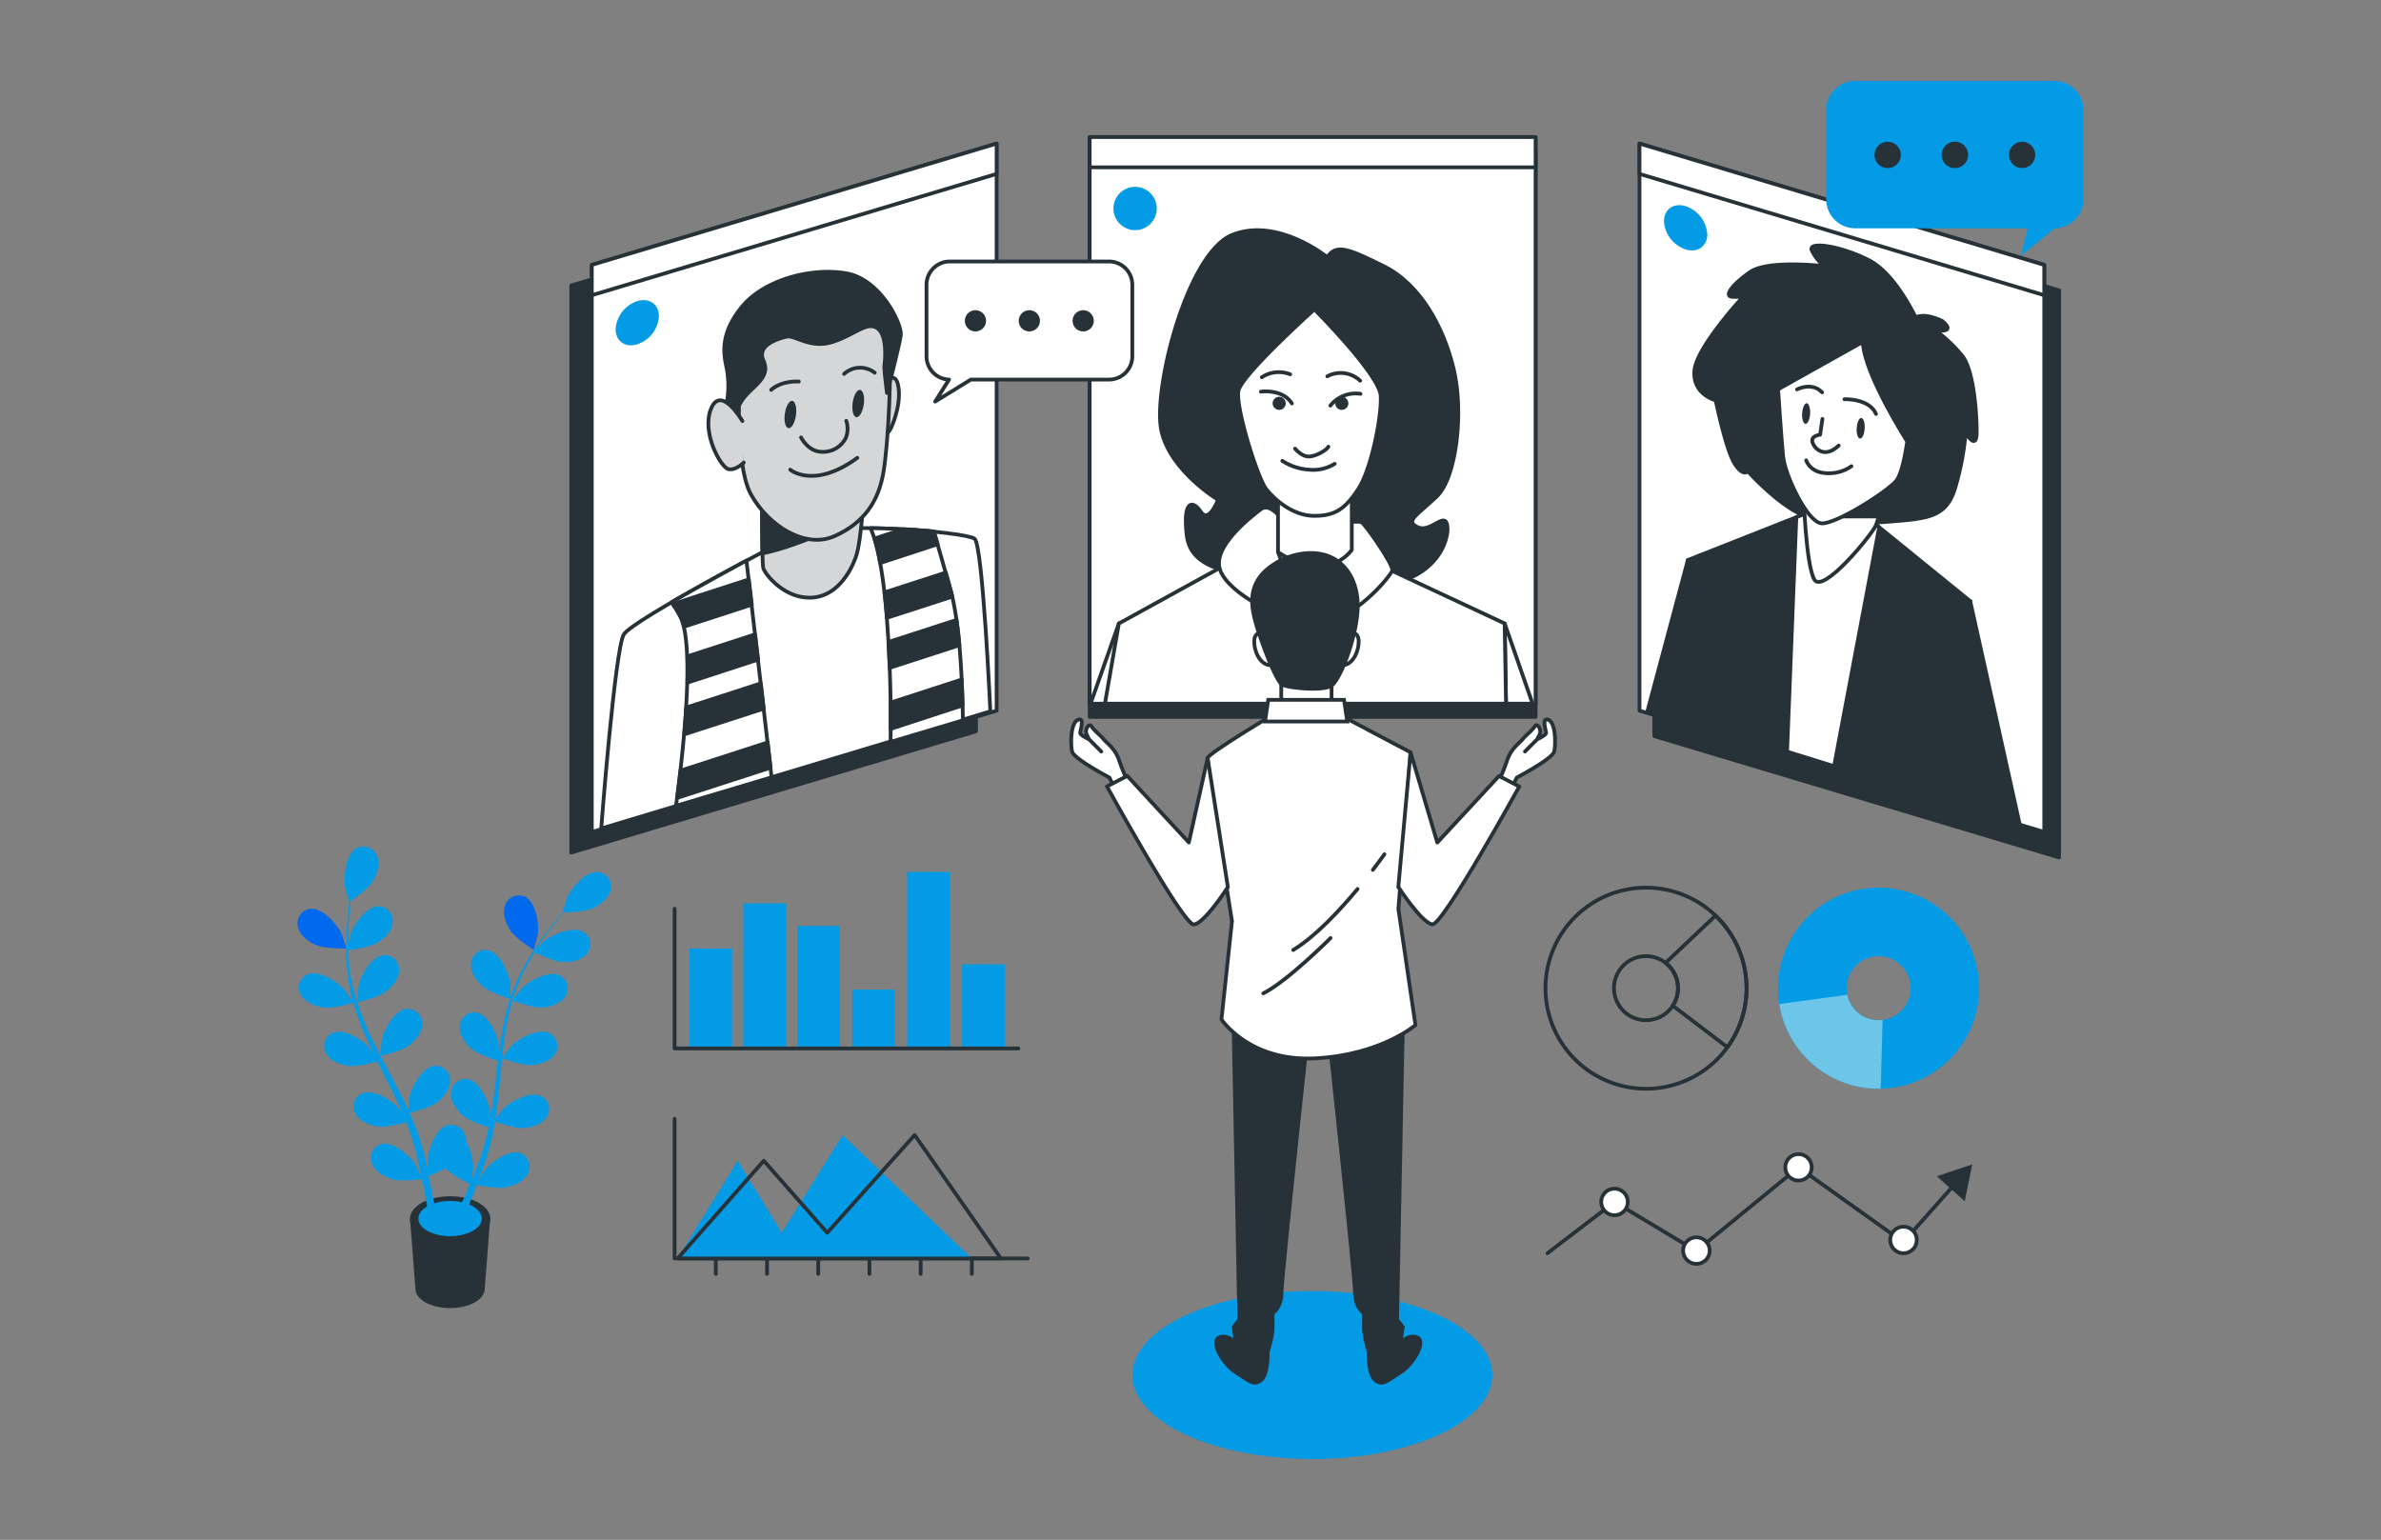 <svg id="Layer_1" data-name="Layer 1" xmlns="http://www.w3.org/2000/svg" viewBox="0 0 633.66 409.82"><rect x="0" y="0" width="633.66" height="409.82" fill="#808080" stroke="none"/><defs><style>.cls-1{fill:#039be5}.cls-2,.cls-5{fill:#263238}.cls-2,.cls-3,.cls-4,.cls-6,.cls-7{stroke:#263238}.cls-2,.cls-3,.cls-4,.cls-6{stroke-linecap:round;stroke-linejoin:round}.cls-3,.cls-7{fill:#fff}.cls-4{fill:#d4d6d7}.cls-6{fill:none}.cls-7{stroke-miterlimit:10}.cls-10{fill:#0169ee}</style></defs><ellipse class="cls-1" cx="349.25" cy="365.94" rx="47.9" ry="22.35"/><path class="cls-2" d="M259.75 194.62l-107.72 32.29V75.98l107.72-32.29v150.93z"/><path class="cls-3" d="M265.23 189.14L157.5 221.43V70.5l107.73-32.29v150.93z"/><path class="cls-3" d="M265.23 46.28L157.5 78.57V70.5l107.73-32.29v8.07z"/><path class="cls-1" d="M175.36 84.13a8.42 8.42 0 01-5.76 7.5c-3.18 1-5.76-.84-5.76-4a8.41 8.41 0 015.76-7.49c3.18-.99 5.76.86 5.76 3.99z"/><path class="cls-3" d="M211 142.67s-42.66 22.22-45 26.19-6 51.64-6 51.64l103.56-31.18s-2-44.09-4.18-45.93-39.1-4.98-48.38-.72z"/><path class="cls-3" d="M181 164c4 7.66.86 36-1.1 50.46l25.44-7.59-6.69-57.68c-6.18 3.34-13.68 7.45-19.94 11.09A30.6 30.6 0 01181 164z"/><path class="cls-2" d="M201.74 175.55l-.78-6.72-18 5.84a102 102 0 010 7zm-2.47-21.34l-20.2 6.55a29.06 29.06 0 012 3.24 11.93 11.93 0 011 2.78l18-5.85zm5.8 50.1l-.78-6.72-23.18 7.51c-.3 2.61-.61 5.05-.9 7.26zm-22.97-8.86l21.15-6.85-.78-6.72-19.83 6.42c-.15 2.37-.33 4.77-.54 7.15z"/><path class="cls-4" d="M202.83 129.13s-.16 20.55.32 22.11 5.36 7.87 12.35 7.83 10.78-6.65 12.29-10.89 2.29-18.94 2.29-18.94-19.97 5.69-27.25-.11z"/><path class="cls-2" d="M208.87 131.43a12.69 12.69 0 01-6-2.3s-.09 11.74.07 18.14c8.8-1.78 20-7.21 20-7.21z"/><path class="cls-4" d="M233.43 103.38s4.34-5.48 5.47-1.3-.78 9.76-1.86 12a15.94 15.94 0 01-3.79 4.37z"/><path class="cls-4" d="M197 96.75s-1.85 26.35 2.84 34.81 14.51 14.59 22.28 11.11 11.66-9.14 13-17 2.37-29.65 1.24-33.84-3.56-11-18.91-9-18.94 8.33-20.45 13.92z"/><path class="cls-2" d="M195.57 111.17a12.3 12.3 0 013.1-6.11c2.73-3 6.35-5 4.49-9.16s4.07-5.76 6.16-6.31 6.34 3.35 12.31 1.4 9.11-5.57 11.9-3.6 1.94 9.1 1.83 10 .7 7.2.7 7.2 3.33-12.65 3.67-15.44-5.29-14.83-14.55-16.42-21.79 1.67-27.73 8.92-4.89 12.57-4 16.65a25.44 25.44 0 010 8.71s.78 6.91 2.12 4.16z"/><path class="cls-4" d="M197.58 112.05s-5.64-9.72-8.32-3.35 2.59 15.7 4.58 16.15 4.1-1.75 4.1-1.75"/><path class="cls-5" d="M211.85 110.37c-.24 2-1.11 3.62-1.94 3.58s-1.31-1.68-1.06-3.69 1.11-3.61 1.94-3.58 1.3 1.69 1.06 3.69zm18.05-2.92c-.24 2-1.11 3.61-1.94 3.58s-1.3-1.69-1.06-3.69 1.11-3.62 1.94-3.58 1.31 1.68 1.06 3.69z"/><path class="cls-6" d="M225.22 112a6.61 6.61 0 01-.08 4.45 6.74 6.74 0 01-6.66 3.78c-3.44-.13-5.29-3.81-5.29-3.81m-2.88 8.58s6.25 5.32 17.85-3.15m-22.92-18.09s2.32-2.41 7.35-2.22m12.06-2.03a6.31 6.31 0 018.13-.32"/><path class="cls-3" d="M253 157.13c-2-7.12-3.47-12.27-4.49-15.64-5-.48-11-.85-16.85-.93 1.2 2.59 2.9 8.26 4.08 20.51a359.86 359.86 0 011.26 36.38l19.26-5.75c-.14-9.9-.74-25.48-3.26-34.57z"/><path class="cls-2" d="M234.26 149.84l15.28-5-1-3.4c-2.49-.24-5.24-.45-8.11-.62l-7.69 2.5a58.05 58.05 0 011.52 6.52zm1.79 14.58l17.39-5.63c-.14-.57-.27-1.13-.42-1.66l-1.32-4.75-16.3 5.28c.12 1.08.25 2.2.36 3.41s.24 2.23.29 3.35zm19.27 7.3c-.2-2.31-.45-4.58-.76-6.73l-18.08 5.86c.13 2.3.23 4.61.3 6.88zm.84 16.02c-.05-2.17-.12-4.5-.23-6.89L237 187v7zM290 39.87h118.67V190.8H290z"/><path class="cls-3" d="M290 36.48h118.67v150.93H290z"/><path class="cls-3" d="M290 36.48h118.67v8.06H290z"/><path class="cls-1" d="M307.85 55.49a5.76 5.76 0 11-5.76-5.76 5.76 5.76 0 015.76 5.76z"/><path class="cls-2" d="M353.22 68.43S340 57.67 327.93 62.51s-21.26 41.43-18.84 52.19 15.07 18.3 15.07 18.3-2.42 6.45-4.57 3.23-4.85-3.23-3.77 6.18 12.38 10 21 11.3 28.52 4 37.94.27S386 141.61 385 139.18s-4.57 2.7-7.8 1.08-.27-3 5.11-8.07 7.27-22.6 4.58-33.9-8.89-22.6-18.61-27.44-12.64-5.92-15.06-2.42z"/><path class="cls-3" d="M407.87 187.27l-7.43-21.34.36 21.34h7.07zm-112.24 0l2.13-21.33-7.53 21.33h5.4z"/><path class="cls-3" d="M400.8 187.27l-.36-21.34-35.56-16.62-28.46-4.66-38.66 21.29-3.7 21.33H400.8z"/><path class="cls-3" d="M341.54 138.67s-3.41-5.12-6-3.13-13.09 10-10.81 16.22 16.5 13.94 25.89 13.94 19.63-12.52 19.92-13.94-7.12-12.23-8.25-12.8-12.49 1.13-20.75-.29zm-1.42 8.25s5.13 16.43 18.41 15.57"/><path class="cls-3" d="M340.12 130.42v16.5a21 21 0 0010.53 3.7 10.87 10.87 0 009.1-4.27v-15.93s-15.36 3.13-19.63 0z"/><path class="cls-6" d="M331.47 110.51s-2-5.19-3.45 0 6.33 13 6.33 9.79-2.88-9.79-2.88-9.79zm36.12 0s2-5.19 3.45 0-6.33 13-6.33 9.79 2.88-9.79 2.88-9.79z"/><path class="cls-3" d="M349.8 82.33S330.45 99.69 329.59 104s5.12 23.33 7.4 26.18 7.11 7.11 12.81 7.11 8.25-2 11.66-7.11 6.26-19.07 6-24.76-17.66-23.09-17.66-23.09z"/><path class="cls-6" d="M335.57 104.24s5.69-.85 8.25 3.13m10.24.57a8.66 8.66 0 018-3.13"/><path class="cls-5" d="M342.17 107.34a1.74 1.74 0 10-1.73 1.74 1.73 1.73 0 001.73-1.74zm16.67 0a1.74 1.74 0 10-1.74 1.74 1.74 1.74 0 001.74-1.74z"/><path class="cls-6" d="M344.66 119.4s1.69 2.09 3.64 2.09 4.95-1.83 5.21-2.61m-12.24 3.78a14.72 14.72 0 007.16 2.34 10.91 10.91 0 006.77-1.56m-19.39-23.04a8.24 8.24 0 017.55-.78m9.89.52a7.57 7.57 0 018.72 1.17"/><path class="cls-2" d="M440.27 195.92l107.72 32.29V77.28L440.27 44.99v150.93z"/><path class="cls-3" d="M436.32 189.14l107.72 32.29V70.5L436.32 38.21v150.93z"/><path class="cls-3" d="M436.32 46.28l107.72 32.29V70.5L436.32 38.21v8.07z"/><path class="cls-1" d="M442.84 58.88a8.41 8.41 0 005.76 7.49c3.18 1 5.76-.84 5.76-4a8.42 8.42 0 00-5.76-7.5c-3.18-.98-5.76.82-5.76 4.01z"/><path class="cls-2" d="M509.81 84.46s-.21-.44-.58-1.17c-1.56-3-6.1-11.08-11.79-14-7.07-3.7-16.44-5.29-15.26-2.64a11.51 11.51 0 003.37 4.19s-15-1.82-19.85 1.59-7.14 6.57-4.49 6.57h2.66s-12.42 13.39-12.94 19.69 5.67 7.86 5.67 7.86 2.71 13.11 5 16.78 3.55 2.1 3.55 2.1 7.27 8.12 13.79 11.27 14.47 2.87 24.53 2.07 14.55-1.32 16.87-8.93a74.15 74.15 0 002.79-14.69s2.88 5 2.93 0-.74-16.52-3.84-20.45a39.13 39.13 0 00-7.22-6.84s5.89 1 2-2.36c0 0-4.33-2.36-7.19-1.04zm-60.61 64.58l-10.8 40.36 11.67 3.67-.87-44.03zm75.14 10.95l13.1 59.09-14.36-4.27 1.26-54.82z"/><path class="cls-2" d="M481.83 136.16l-32.63 12.88.87 44.03 73.01 21.74 1.26-54.82-26.46-21.49-16.05-2.34z"/><path class="cls-3" d="M475.6 200.03l12.51 3.89 12-63.6-2.23-1.82-16.05-2.34-3.77 1.49-2.46 62.38z"/><path class="cls-3" d="M480 131.7s.57 18.62 2.87 22.56 15.4-12.08 16.36-14.45 3.21-11.28 3.21-11.28-13.82 5.79-16.51 5-5.93-1.83-5.93-1.83z"/><path class="cls-2" d="M502.48 128.53s-4.64 1.94-9.07 3.42l-5.06 5.51h11.7c1.06-3.52 2.43-8.93 2.43-8.93z"/><path class="cls-3" d="M495.75 91l-22.54 12.61s.84 12.85 1.33 17.84 6.35 17.3 10.09 17.82 18.46-8.93 20.21-11.56 2.73-10.23 2.73-10.23-11.43-17.8-11.82-26.48z"/><path class="cls-6" d="M485 111.5l-.61 4.2s-2.64.26-2 2.1 3.38 4.19 6.94.78m-8.64 3.94s.94 3.15 5.2 3.4a10.38 10.38 0 006.83-1.84"/><path class="cls-5" d="M496.25 114.09c-.1 1.52-.65 2.69-1.24 2.63s-1-1.34-.88-2.85.65-2.69 1.24-2.63.98 1.34.88 2.85zm-14.52-3.92c-.1 1.51-.66 2.69-1.24 2.63s-1-1.34-.88-2.85.65-2.69 1.23-2.63.99 1.34.89 2.85z"/><path class="cls-6" d="M478.25 103.64s3.89-2.11 6.68.78m5.93 1.83s6.63-.27 8.41 3.92"/><path class="cls-7" d="M335.79 168.4s-2-.28-2 2.31 1.29 5.47 3.46 6.19 1.72-2.59 1.15-3.89-2.61-4.61-2.61-4.61zm23.8 0s2-.28 2 2.31-1.3 5.47-3.46 6.19-1.72-2.59-1.15-3.89 2.61-4.61 2.61-4.61z"/><path class="cls-2" d="M328.31 273.68l1.51 77.55-1.51 1.95.64 4.32s-2.16-2.6-4.53-1.52 1.08 7.13 4.53 9.29 4.76 3.67 6.7 2 1.73-7.56 1.73-7.56a31.47 31.47 0 001.3-5.62v-4.59s2.37-1.51 2.37-5.4 6.7-66.1 6.7-66.1l-20.31-7.56zm45.01 0l-1.51 77.55 1.51 1.95-.65 4.32s2.16-2.6 4.54-1.52-1.08 7.13-4.54 9.29-4.75 3.67-6.7 2-1.72-7.56-1.72-7.56A31.47 31.47 0 01363 354v-4.5s-2.38-1.51-2.38-5.4-6.69-66.1-6.69-66.1l20.3-7.56z"/><path class="cls-3" d="M339.32 189.86s-17.71 10.59-17.93 11.88 6.48 43.42 6.48 43.42l-2.8 26.14s7.34 11.24 24.84 10.37 26.79-8.86 26.79-8.86l-4.54-30.89 3.24-41.69-18.79-9.94z"/><path class="cls-6" d="M361.29 236.59c-4.77 5.73-11.23 12.66-17.13 16.24m24.28-25.48s-1.16 1.66-3.08 4.16m-11.25 18.14s-11.54 11.54-17.91 14.72"/><path class="cls-7" d="M340.98 180.5v8.5h13.39v-8.21l-13.39-.29z"/><path d="M347.6 147.23a18.56 18.56 0 00-10.94 4.77c-4.61 4.46-3.6 9.64-2.45 13.82s5.33 15.55 7.06 16.42 10.65 1.73 13 .29 6.77-12.82 7.06-20.6-4.08-15.42-13.73-14.7z" stroke-miterlimit="10" stroke="#263238" fill="#263238"/><path class="cls-7" d="M358.55 192.02h-21.89l.86-5.76h20.17l.86 5.76z"/><path class="cls-3" d="M300.44 208.66a55.18 55.18 0 01-2.59-6.27c-1.08-3.24-3.24-4.54-4.11-5.62s-2.59-2.37-3.24-3.45-1.94.86-1.29 2.16l.64 1.29s-2.37-1.08-2.37-1.72 1.29-4.32-.65-3.46-1.94 6.48-1.51 8.42 9.93 6.92 9.93 6.92l1.95 3.89zm-10.59-11.89l3.24 3.24"/><path class="cls-3" d="M321.39 201.74l-5 22.47L300 206.5l-5.4 2.8s20.3 36.94 23.11 36.73 9.07-9.94 9.07-9.94zm77.11 6.92a55.18 55.18 0 002.59-6.27c1.08-3.24 3.24-4.54 4.1-5.62s2.6-2.37 3.24-3.45 1.95.86 1.3 2.16l-.65 1.29s2.38-1.08 2.38-1.72-1.3-4.32.65-3.46 1.94 6.48 1.51 8.42-9.94 6.92-9.94 6.92l-1.94 3.89zm10.58-11.89l-3.24 3.24"/><path class="cls-3" d="M375.4 200.23l7.11 24 16.42-17.71 5.4 2.8S384 246.24 381.22 246s-9.08-9.94-9.08-9.94z"/><path class="cls-1" d="M183.51 252.44h11.33v26.59h-11.33zm14.33-12.03h11.33v38.62h-11.33zm14.34 6.02h11.33v32.6h-11.33zm14.62 16.94h11.33v15.66H226.8zm14.62-31.33h11.33v46.99h-11.33zm14.62 24.6h11.33v22.39h-11.33z"/><path class="cls-6" d="M179.53 241.85v37.18h91.49m167.04-42.79A26.76 26.76 0 10464.82 263a26.76 26.76 0 00-26.76-26.76zm0 35.27a8.52 8.52 0 118.51-8.51 8.51 8.51 0 01-8.51 8.51z"/><path class="cls-6" d="M456.56 243.68l-13.3 12.59a8.5 8.5 0 013.31 6.73 8.4 8.4 0 01-1.39 4.65l14.54 11.05a26.72 26.72 0 00-3.16-35z"/><path class="cls-1" d="M518.87 281.92a26.76 26.76 0 10-37.85 0 26.76 26.76 0 0037.85 0zM493.92 257a8.51 8.51 0 110 12 8.5 8.5 0 010-12z"/><path d="M500.52 289.75l.5-18.31a8.5 8.5 0 01-9.41-6.69l-18.09 2.47a26.75 26.75 0 0027 22.53z" fill="#6dc5e8"/><path class="cls-6" d="M411.84 333.52l17.84-13.64 21.76 13.06 27.2-22.27 27.88 19.9 13.6-15.3"/><path class="cls-5" d="M522.87 319.67l2.01-9.77-9.46 3.15 7.45 6.62z"/><path class="cls-3" d="M433.2 319.88a3.53 3.53 0 10-3.52 3.53 3.53 3.53 0 003.52-3.53zm21.8 12.95a3.53 3.53 0 10-3.52 3.53 3.53 3.53 0 003.52-3.53z"/><circle class="cls-3" cx="478.64" cy="310.67" r="3.52"/><path class="cls-3" d="M510.11 330a3.53 3.53 0 10-3.52 3.53 3.53 3.53 0 003.52-3.53z"/><path class="cls-6" d="M179.53 297.74v37.18h94"/><path class="cls-1" d="M258.64 334.92l-34.39-32.84-16.19 26-11.75-19.16-15.97 26h78.3z"/><path class="cls-6" d="M266.36 334.92l-22.94-32.84-23.27 26-16.88-19.16-22.93 26h86.02zm-75.86.46v3.65m13.63-3.65v3.65m13.63-3.65v3.65m13.63-3.65v3.65m13.63-3.65v3.65m13.62-3.65v3.65"/><path class="cls-5" d="M109.11 324.31l1.45 18.69c0 2.84 4.13 5.13 9.23 5.13S129 345.86 129 343l1.45-18.71z"/><path class="cls-5" d="M130.48 324.31c0 3.27-4.78 5.93-10.69 5.93s-10.68-2.66-10.68-5.93 4.78-5.94 10.68-5.94 10.69 2.63 10.69 5.94z"/><path class="cls-10" d="M84.13 251.54c2.34 1 8.07.89 8.07.89s-1.23-3.74-1.33-4c-1.26-2.63-5.23-7-8.47-6.53a3.86 3.86 0 00-3.09 4.84c.53 2.26 2.83 3.93 4.82 4.8z"/><path class="cls-1" d="M86.11 268.13c2.43.35 7.54-1.13 7.94-1.25a69 69 0 003.1 8.57c.71 1.63 1.47 3.25 2.25 4.86-.47-.68-.89-1.29-1-1.37-1.91-2.2-6.88-5.34-9.89-4.06a3.86 3.86 0 00-1.71 5.48c1.11 2 3.77 3 5.92 3.33s6.57-.85 7.72-1.18c.31.61.61 1.23.92 1.85 1.48 2.94 3 5.88 4.34 8.8.48 1 .92 2.06 1.36 3.09-.41-.61-.76-1.11-.83-1.18-1.9-2.21-6.88-5.34-9.88-4.07a3.86 3.86 0 00-1.71 5.49c1.11 2 3.76 3 5.91 3.33s6.14-.75 7.52-1.13c.42 1.07.85 2.14 1.21 3.19.23.73.5 1.41.69 2.16l.6 2.17c.34 1.39.69 2.83 1 4.19.21 1 .4 1.86.58 2.78-.47-1-1.43-3-1.53-3.19-1.55-2.47-6-6.32-9.16-5.51a3.86 3.86 0 00-2.46 5.16c.79 2.16 3.27 3.55 5.35 4.19 2.29.7 7.36.06 8 0 .31 1.52.59 3 .83 4.39.55 3.09 1 5.85 1.27 8.19h2.14c-.38-2.42-.86-5.3-1.51-8.54-.3-1.54-.65-3.18-1-4.86a42.59 42.59 0 004.46-2.1c1.67 1.81 6 3.92 6.5 4.19a147.9 147.9 0 01-1.73 4.12c-1.19 2.72-2.31 5.14-3.3 7.19h2.31c.85-1.89 1.79-4.05 2.77-6.44.6-1.45 1.21-3 1.82-4.62.61.13 5.63 1.15 8 .62 2.12-.48 4.69-1.68 5.64-3.78a3.85 3.85 0 00-2.13-5.33c-3.09-1-7.81 2.47-9.54 4.81-.1.14-1 1.76-1.62 2.8.25-.66.5-1.3.74-2 .49-1.34 1-2.7 1.44-4.16.21-.71.43-1.43.65-2.16s.38-1.5.58-2.26c.42-1.76.76-3.57 1.06-5.4 1.18.42 5.39 1.89 7.57 1.73s4.89-.94 6.15-2.87a3.86 3.86 0 00-1.3-5.6c-2.9-1.5-8.1 1.26-10.16 3.31-.13.13-1.45 1.77-2.15 2.69.17-1.1.35-2.2.49-3.32.4-3.24.7-6.52 1-9.8.1-1 .21-2 .32-3 .41.15 5.38 2 7.82 1.83 2.17-.15 4.89-.95 6.15-2.88a3.86 3.86 0 00-1.3-5.6c-2.9-1.49-8.09 1.27-10.16 3.32-.15.15-2 2.52-2.49 3.14.23-2.2.48-4.39.82-6.55a66.64 66.64 0 011.88-8.61c.19.07 5.37 2 7.87 1.85 2.17-.15 4.89-.95 6.15-2.88a3.86 3.86 0 00-1.3-5.6c-2.9-1.49-8.1 1.26-10.16 3.32-.16.16-2.2 2.7-2.53 3.19.05-.16.08-.34.13-.5a49.2 49.2 0 013.41-8.15c.74-1.45 1.53-2.8 2.33-4.09.93.46 5.18 2.53 7.45 2.62s5-.41 6.43-2.19a3.86 3.86 0 00-.67-5.7c-2.72-1.81-8.19.36-10.47 2.18-.12.1-1.27 1.24-2.09 2.08.36-.58.73-1.18 1.1-1.72 1.36-2.06 2.74-3.86 4-5.44.71-.89 1.37-1.69 2-2.43 1.15 0 5.76-.16 7.78-1.1s4.22-2.65 4.7-4.91a3.86 3.86 0 00-3.23-4.75c-3.24-.35-7.1 4.1-8.28 6.76-.1.23-1.29 4-1.23 4h.07c-.62.69-1.27 1.45-2 2.29-1.27 1.56-2.69 3.33-4.1 5.36a67.9 67.9 0 00-4.26 6.78 50.46 50.46 0 00-3.63 8.18v.1c0-.95 0-3.63-.05-3.83-.38-2.89-2.8-8.25-6-8.85a3.87 3.87 0 00-4.45 3.64c-.19 2.29 1.48 4.59 3.1 6 1.83 1.63 6.91 3.21 7.31 3.34a69 69 0 00-2.14 8.86c-.31 1.75-.57 3.51-.81 5.29v-1.67c-.38-2.89-2.8-8.25-6-8.84a3.85 3.85 0 00-4.45 3.63c-.19 2.29 1.48 4.59 3.1 6s6 2.91 7.09 3.27c-.08.68-.17 1.36-.25 2.05-.4 3.27-.77 6.54-1.24 9.73-.16 1.13-.37 2.23-.56 3.34v-1.45c-.38-2.89-2.8-8.25-6-8.84a3.85 3.85 0 00-4.45 3.63c-.19 2.29 1.48 4.59 3.1 6s5.53 2.76 6.89 3.2c-.24 1.13-.48 2.26-.76 3.33-.21.74-.36 1.46-.61 2.18s-.46 1.44-.69 2.14c-.49 1.35-1 2.74-1.5 4.05-.35.9-.7 1.76-1 2.63.17-1.12.47-3.32.48-3.5a15.1 15.1 0 00-2-7.29 4.91 4.91 0 00-.06-.86 3.86 3.86 0 00-4.72-3.27c-3.15.84-5.15 6.37-5.3 9.28 0 .17.1 2 .19 3.22-.15-.68-.3-1.35-.47-2.05-.33-1.4-.7-2.78-1.1-4.27-.21-.71-.43-1.43-.65-2.16s-.51-1.46-.76-2.2c-.63-1.7-1.34-3.4-2.1-5.1 1.22-.29 5.54-1.39 7.27-2.72s3.56-3.49 3.54-5.79a3.86 3.86 0 00-4.16-4c-3.25.36-6.06 5.52-6.65 8.38 0 .17-.23 2.27-.31 3.42-.47-1-.92-2-1.43-3-1.45-2.92-3-5.83-4.55-8.74-.47-.89-.93-1.78-1.39-2.68.43-.1 5.59-1.29 7.54-2.78 1.72-1.33 3.55-3.49 3.54-5.8a3.87 3.87 0 00-4.17-3.95c-3.25.35-6.06 5.52-6.65 8.37 0 .22-.32 3.23-.35 4-1-2-2-3.93-2.93-5.92a68.81 68.81 0 01-3.18-8.22c.2 0 5.6-1.27 7.58-2.8 1.73-1.32 3.56-3.49 3.54-5.79a3.85 3.85 0 00-4.16-3.95c-3.25.35-6.06 5.52-6.65 8.37 0 .22-.34 3.47-.35 4.06 0-.16-.12-.33-.17-.49a50.09 50.09 0 01-1.89-8.56c-.18-1.62-.26-3.18-.31-4.7 1-.13 5.72-.75 7.66-1.93s3.92-3.08 4.16-5.37a3.86 3.86 0 00-3.71-4.38c-3.27 0-6.63 4.82-7.53 7.59 0 .15-.38 1.74-.6 2.89v-2c0-2.46.16-4.72.32-6.72.09-1.14.2-2.16.32-3.12.94-.65 4.71-3.31 5.87-5.22s2.06-4.53 1.22-6.68a3.87 3.87 0 00-5.4-2.23c-2.9 1.5-3.66 7.33-3.18 10.21 0 .24 1.14 4.05 1.19 4-.12.92-.25 1.91-.36 3-.2 2-.41 4.26-.47 6.74a70.85 70.85 0 00.19 8 51 51 0 001.49 8.82.45.45 0 000 .11c-.52-.81-2-3-2.16-3.17-1.91-2.21-6.88-5.34-9.89-4.07a3.87 3.87 0 00-1.71 5.49c1.2 1.99 3.9 2.98 6.01 3.3z"/><path class="cls-10" d="M142.05 252.8s1-3.8 1.08-4.05c.4-2.89-.52-8.7-3.46-10.12a3.86 3.86 0 00-5.25 2.33c-.79 2.16.21 4.82 1.39 6.64 1.39 2.15 6.24 5.2 6.24 5.2z"/><path class="cls-1" d="M128.23 324.31c0 2.58-3.78 4.68-8.44 4.68s-8.43-2.1-8.43-4.68 3.77-4.69 8.43-4.69 8.44 2.1 8.44 4.69zM546.71 21.53H493.8a7.75 7.75 0 00-7.8 7.75V53a7.75 7.75 0 007.76 7.76h45.87l-1.82 7.3 9.07-7.31a7.76 7.76 0 007.59-7.75V29.28a7.75 7.75 0 00-7.76-7.75z"/><circle class="cls-5" cx="502.37" cy="41.23" r="3.51"/><path class="cls-5" d="M523.77 41.23a3.52 3.52 0 10-3.51 3.51 3.51 3.51 0 003.51-3.51z"/><circle class="cls-5" cx="538.14" cy="41.23" r="3.51"/><path class="cls-3" d="M252.73 69.59h42.41a6.22 6.22 0 016.21 6.22v19a6.21 6.21 0 01-6.21 6.21h-36.77l-9.49 5.85 3.69-5.85a6.21 6.21 0 01-6-6.21v-19a6.22 6.22 0 016.16-6.22z"/><path class="cls-5" d="M285.45 85.38a2.82 2.82 0 112.82 2.82 2.81 2.81 0 01-2.82-2.82zm-14.33 0a2.82 2.82 0 112.81 2.82 2.81 2.81 0 01-2.81-2.82zm-14.34 0a2.82 2.82 0 112.82 2.82 2.81 2.81 0 01-2.82-2.82z"/></svg>